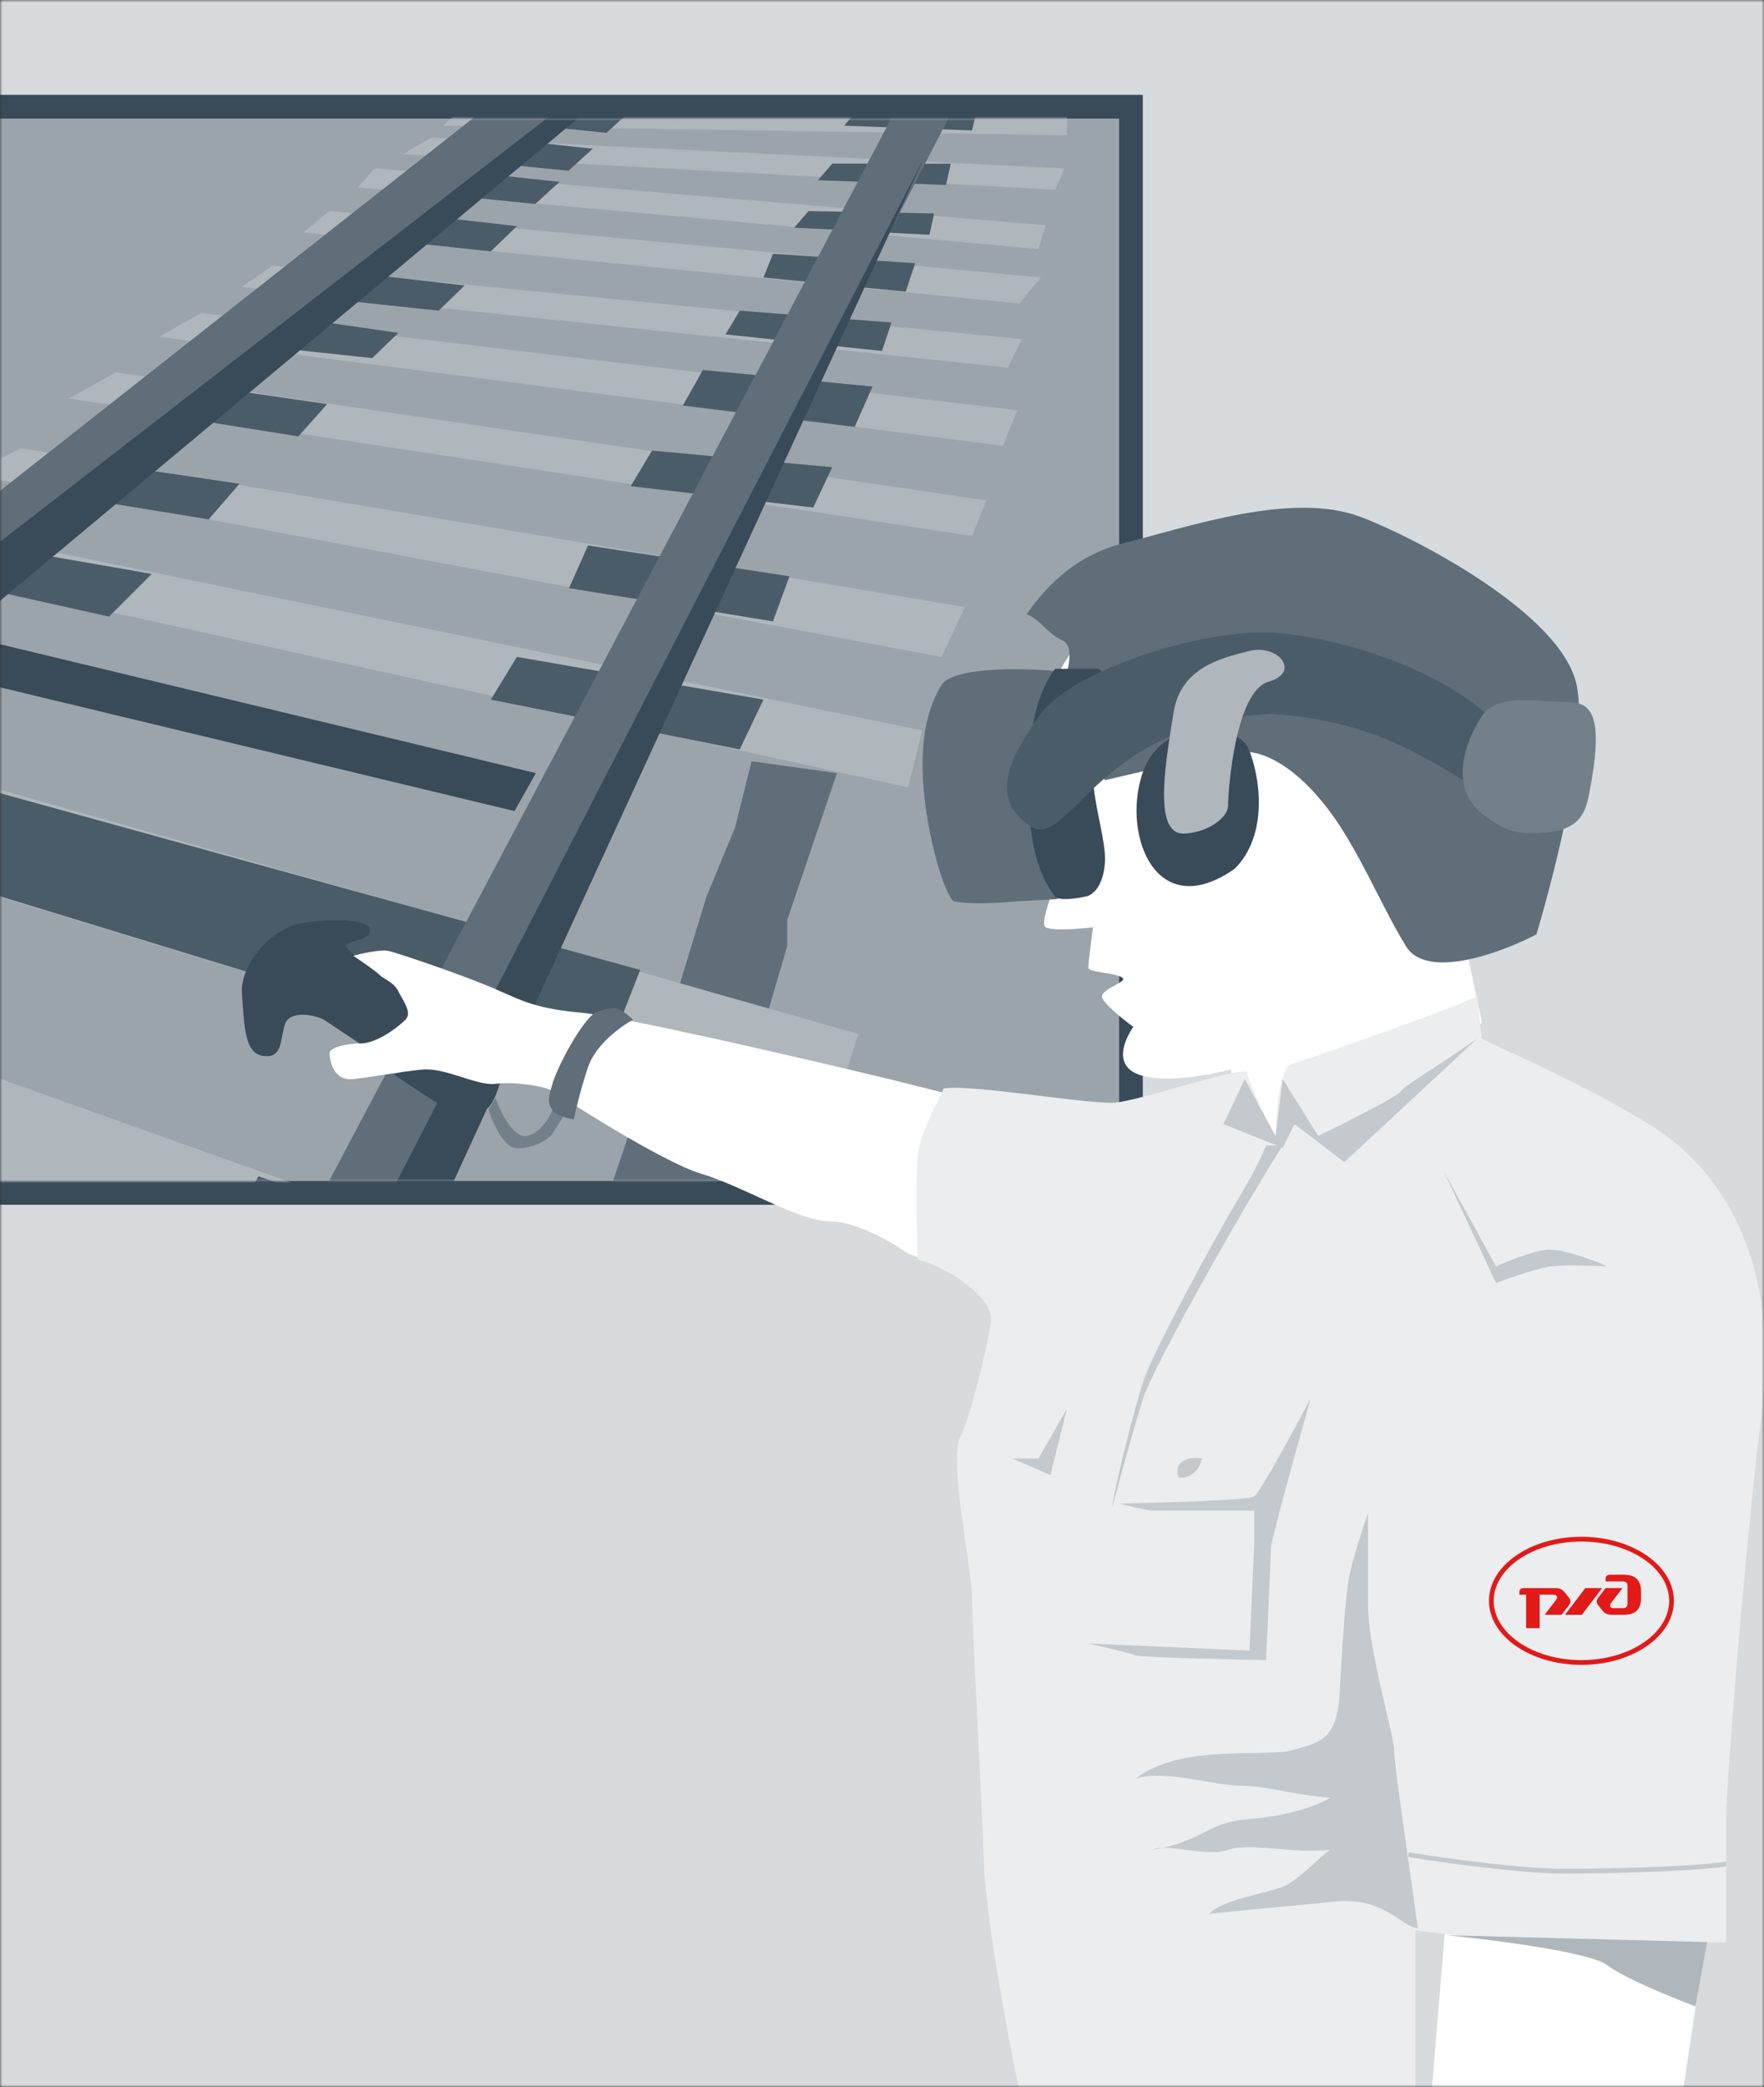 <svg width="372" height="440" viewBox="0 0 372 440" fill="none" xmlns="http://www.w3.org/2000/svg">
<rect x="0" y="0" width="372" height="440" fill="#333333" stroke="none"/>
<mask id="mask0_161_45725" style="mask-type:alpha" maskUnits="userSpaceOnUse" x="0" y="0" width="372" height="440">
<rect width="372" height="440" fill="#EBEDEE"/>
</mask>
<g mask="url(#mask0_161_45725)">
<rect width="372" height="440" fill="#D7DBDE"/>
<rect x="-159" y="20" width="400" height="234" fill="#394A58"/>
<rect x="-150" y="25" width="386" height="224" fill="#9BA4AB"/>
<mask id="mask1_161_45725" style="mask-type:alpha" maskUnits="userSpaceOnUse" x="-150" y="25" width="386" height="224">
<rect x="-150" y="25" width="386" height="224" fill="#9BA4AB"/>
</mask>
<g mask="url(#mask1_161_45725)">
<path d="M155 174.5L158.5 160.5L176.5 163L166 194V199.5L143.5 276L122.5 269L143.5 207L149 189L155 174.5Z" fill="#5F6E79"/>
<path d="M108.5 171L-10 142.5L-16 140L-5.5 134.5L113 163L108.5 171Z" fill="#394A58"/>
<path d="M-84 197.5L147.5 280L168.5 290L160.5 315L137.5 310L39.5 272.5L-100 216L-139.5 195L-120.5 179.5L-84 197.5Z" fill="#AFB7BC"/>
<path d="M97 294L40.5 273L54.5 248L109.5 266.5L97 294Z" fill="#4B5C69"/>
<path d="M191.5 166L-36 116L-24.5 109L194.5 154L191.5 166Z" fill="#AFB7BC"/>
<path d="M173.5 242L-94 160.5L-75.5 145L181 218L173.5 242Z" fill="#AFB7BC"/>
<path d="M198.5 138.5L-6.5 100L4.5 94.5L203.5 128L198.5 138.5Z" fill="#AFB7BC"/>
<path d="M205 113L14.5 84L24.5 78.5L208 105.5L205 113Z" fill="#AFB7BC"/>
<path d="M211.5 94L33.5 71L42.5 66L214.5 86.5L211.5 94Z" fill="#AFB7BC"/>
<path d="M212.5 77.5L51 60.5L57.5 56L215.5 71.5L212.5 77.5Z" fill="#AFB7BC"/>
<path d="M215 64L64 49L69.5 44.5L219.5 58.5L215 64Z" fill="#AFB7BC"/>
<path d="M219 52.5L75.5 39.5L79 35.5L220.5 47.5L219 52.5Z" fill="#AFB7BC"/>
<path d="M222.5 40L85 32.5L91 29L224.5 35.5L222.5 40Z" fill="#AFB7BC"/>
<path d="M225 28.5L93.5 26.5L98 22L225 24.5V28.5Z" fill="#AFB7BC"/>
<path d="M23 130L0.5 125L9 117L32 121L23 130Z" fill="#4B5C69"/>
<path d="M44 109.5L19.5 105.5L27 98.5L50.5 102L44 109.5Z" fill="#4B5C69"/>
<path d="M62.919 92L40 88.364L47.016 82L69 85.182L62.919 92Z" fill="#4B5C69"/>
<path d="M78.5 75.5L55 73L62.016 67L84 70.182L78.5 75.5Z" fill="#4B5C69"/>
<path d="M92.5 65.5L69 63L74.5 57.5L98 60.182L92.5 65.5Z" fill="#4B5C69"/>
<path d="M103.5 53L80 50.5L85.5 45L109 47.682L103.5 53Z" fill="#4B5C69"/>
<path d="M112.879 43L91 40.812L96.121 36L118 38.347L112.879 43Z" fill="#4B5C69"/>
<path d="M119.879 36L98 33.812L103.121 29L125 31.347L119.879 36Z" fill="#4B5C69"/>
<path d="M127.879 28L106 25.812L111.121 21L133 23.347L127.879 28Z" fill="#4B5C69"/>
<path d="M156 158L103.5 147.5L109 138.5L161 147.5L156 158Z" fill="#4B5C69"/>
<path d="M163 131L120 124L124 115L166.5 121.5L163 131Z" fill="#4B5C69"/>
<path d="M171.5 107L133 102.5L137.5 95L175.5 98.5L171.5 107Z" fill="#4B5C69"/>
<path d="M180.235 90L144 85.5L148.235 78L184 81.5L180.235 90Z" fill="#4B5C69"/>
<path d="M186 74L153 70.5L156 65.5L188 68L186 74Z" fill="#4B5C69"/>
<path d="M191 61.5L161 58.5L163 53.5L193 55.5L191 61.5Z" fill="#4B5C69"/>
<path d="M196 49.5L167.5 48L170.5 44.5L197 45L196 49.5Z" fill="#4B5C69"/>
<path d="M199.5 39L172.5 38L175.5 34.5H200.5L199.5 39Z" fill="#4B5C69"/>
<path d="M205 27.5L178 26.5L181 23H206L205 27.5Z" fill="#4B5C69"/>
<path d="M126 227.5L-55.5 172L-37 157L135 204.5L126 227.5Z" fill="#4B5C69"/>
<path d="M-120 209V198L106 20H122L-120 209Z" fill="#5F6E79"/>
<path d="M60 297H44L189 23H201L60 297Z" fill="#5F6E79"/>
<path d="M129 19L-125 231V211L123 19H129Z" fill="#394A58"/>
<path d="M195 33L75 294L58.5 298L195 33Z" fill="#394A58"/>
</g>
<path d="M108.5 242C106.1 241.6 103.833 236.5 103 234L104.5 231.5C105.5 234.333 108.2 239.9 111 239.5C113.8 239.1 115.833 235.667 116.5 234L119 235C118.5 235.833 117.3 237.8 116.5 239C115.5 240.5 111.5 242.5 108.5 242Z" fill="#73808A"/>
<path d="M68.525 215.125L83.525 225.125C90.525 225.125 94.525 217.625 94.025 216.125C93.525 214.625 87.525 210.625 85.025 208.625C82.525 206.625 73.525 201.125 73.025 199.625C72.525 198.125 78.025 198.625 78.025 196.125C78.025 193.625 69.525 193.625 63.525 194.625C57.525 195.625 50.525 203.125 51.025 209.625C51.525 216.125 51.525 222.125 55.525 222.625C59.525 223.125 59.025 219.625 60.025 216.125C61.025 212.625 67.025 214.125 68.525 215.125Z" fill="#394A58"/>
<path d="M94 233.5C92.8 233.1 86.167 228.667 83 226.5C84.833 226 88.9 225 90.5 225C92.1 225 101.167 227 105.5 228C105.167 229.333 104.2 232.3 103 233.5C101.5 235 95.5 234 94 233.5Z" fill="#394A58"/>
<path d="M229.5 204C229.5 203 230.5 195.5 230.5 195.5C230.5 195.5 222.5 196.5 220.5 195.5C218.5 194.5 226.5 177 226.5 177C224.5 169.167 220.7 152.2 221.5 147C222.3 141.8 227.167 135.5 229.5 133L272 153.5L309 199L312.5 215.5L272 270.5L259.5 225.5C259.5 225.5 246.5 229 240 226.5C233.5 224 239 216.5 239 216.5C239 216.5 233.5 212.5 232.5 210.5C231.5 208.5 238.5 207 236.5 206C234.5 205 229.5 205 229.5 204Z" fill="white"/>
<path d="M224 135C226.8 136.2 225.167 141.834 224 144.5L233 164.5C241.333 162.5 258.9 158.5 262.5 158.5C267 158.5 273.5 162 280 170.5C286.5 179 291 190.5 296.5 199.5C300.9 206.7 316.667 200.833 324 197C324 197 335.5 159.501 332.5 144.5C329.5 129.5 298.6 113.4 287 109C272.5 103.5 251 111 237 114.5C225.8 117.3 219.667 125 216.5 129.5C218.833 130.167 221.2 133.8 224 135Z" fill="#5F6E79"/>
<path d="M215 190C211.276 190.324 205.349 190.774 201.346 190.065C201.122 190.026 200.919 189.907 200.784 189.722C198.348 186.372 195.809 175.785 195 168.5C193.667 156.5 195.5 149.5 198.5 144.5C200.771 140.715 214.268 140.81 221.784 141.396C222.414 141.446 222.828 142.066 222.625 142.666C220.88 147.813 218 153.416 218 165.5C218 174.219 221.65 183.219 223.539 188.247C223.774 188.873 223.331 189.537 222.664 189.574L215 190Z" fill="#5F6E79"/>
<path d="M263.33 157.926C265.699 163.562 267.619 176.018 260.344 183.192C243.806 194.717 236.711 176.203 240.814 163.388C244.918 150.572 260.961 152.29 263.33 157.926Z" fill="#394A58"/>
<path d="M355.043 440L360 406.769H333.726C327.381 406.769 311.915 404.923 304.974 404L302 440H355.043Z" fill="white"/>
<path d="M187.5 227.5L201.5 231C200.833 234.667 199.5 243.1 199.5 247.5C199.5 251.9 206.833 261.667 210.5 266L209 270.5C203.167 268.5 191.4 264.4 191 264C190.5 263.5 181.5 257.5 175 257.5C168.5 257.5 156.5 250 148 247.5C139.5 245 118 231 116.5 230C115 229 108.5 228 104.5 228.5C100.5 229 94 225 89 225.5C84 226 79 227 74.5 227.5C70 228 69.5 223 69.5 222C69.5 221 72.5 220 76 220C79.5 220 84 216.5 85.5 215C87 213.5 85 211 84 209C83 207 81 206.5 80 205.5C79.2 204.7 76 202.5 74.5 201.5C76.333 201 80.4 200.1 82 200.5C84 201 94.5 204.5 102 207.5C109.5 210.5 111.5 212.5 122.5 213.5C131.3 214.3 169.5 223.167 187.5 227.5Z" fill="white"/>
<path d="M312.5 219L311.5 210C305.833 213 272 224.5 272 224.5C272 224.5 269 226 269 241.5L263 226.5C265 223.5 239.7 232.5 234.5 232.5C227 232.5 204.333 228.5 199 229.5C198 232 193.9 238.8 193.5 244C193 250.5 193.5 265.5 193.5 265.5C200.5 267.5 209 273.5 209 278C209 280.5 205 298 202.5 303C200 308 205 331 205 337C205 343 207 378.5 207.5 393C207.9 404.6 212.667 429.833 215 441H298.5V407C304.5 407.833 320.2 409.5 335 409.5H364V383.5C364 378 367.5 330.5 371.5 298C375.5 265.5 362.892 246.562 348.5 237.5C335 229 318.167 221.833 312.5 219Z" fill="#EBEDEE"/>
<path d="M327 267C324.2 267.4 318.167 269.5 315.5 270.5L304.5 247L315.5 267C317.667 266 322.8 263.9 326 263.5C329.2 263.1 336 265.667 339 267C336.167 266.833 329.8 266.6 327 267Z" fill="#C3C9CD"/>
<path d="M221.5 311L225 297L219 307.5H213.5L221.5 311Z" fill="#C3C9CD"/>
<path d="M222.5 141H231.5C233 141 233.65 147.049 231.5 153.5C228 164 233.5 175.5 233 182C232.6 187.2 230.167 188.833 229 189C226.833 189.5 223.25 189.937 222.5 189C220.5 186.5 216.5 180 217 165C217.213 158.604 217 148.5 222.5 141Z" fill="#394A58"/>
<path d="M313.5 150.5V167.5C299.5 159 289.5 152 268 150.5C230.5 152.5 225.5 180 217 174C208.5 168 213 159.5 219.5 150.5C226 141.5 254 132 270 133.5C282.8 134.7 302 140.5 313.5 150.5Z" fill="#4B5C69"/>
<path d="M258.987 169.738C258.987 172.738 253.987 175.738 249.487 175.738C242.987 175.738 245.987 159.738 247.487 150.238C248.987 140.738 257.487 138.738 263.487 137.238C269.487 135.738 274.487 141.738 267.487 143.738C260.487 145.738 258.987 166.738 258.987 169.738Z" fill="#AFB7BC"/>
<path d="M312.5 171.501C305.37 165.798 309.167 156.001 312.5 151.001C315.833 146 323.7 148.001 330.5 148.001C335.75 148.001 338.434 150.833 335 168C334 173 331.5 175 326 175.5C320.5 176 317.5 175.5 312.5 171.501Z" fill="#73808A"/>
<path d="M129.5 212.5C128.3 212.5 126.333 213.167 125.5 213.5C122.5 215.5 117.5 225 116.5 228.5C115.5 232 115.5 232.5 116.5 234C117.3 235.2 119.833 235.833 121 236C121.333 234.333 122.4 229.8 124 225C125.6 220.2 131 216.333 133.5 215C132.667 214.167 130.7 212.5 129.5 212.5Z" fill="#5F6E79"/>
<path d="M288.5 338.5C288.5 347.833 294 365.8 294 369C294 372.2 297.667 396.667 299 406.5C295.333 406.333 292 399.5 280.5 401C277.991 401.327 264 402.5 255 403.5C257.5 400.667 266.4 399.2 270 398C273.6 396.8 278 391.667 280.5 390C271.833 390.833 263.8 388.4 259 390C255.06 391.313 248.942 389.46 245.125 389.583C244.465 389.729 243.759 389.868 243 390C243.567 389.731 244.291 389.61 245.125 389.583C254.465 387.524 254.533 384.247 263.5 383.5C273.1 382.7 278.833 380.167 280.5 379C273.167 378.5 267 376.5 262 376.5C255.881 376.5 245.833 373 239.5 375C249 367.5 266.9 370.6 272.5 369C278.1 367.4 281.987 367 282.5 357C282.833 350.5 283.7 336.5 284.5 332.5C285.3 328.5 287.5 321.833 288.5 319V338.5Z" fill="#C3C9CD"/>
<path d="M267 350C267.333 342.833 268 328.1 268 326.5C268 324.917 273.545 304.938 276.407 294.828C272.938 301.385 265.7 314.7 264.5 315.5C263.3 316.3 245 316.833 236 317C238 317.5 242.2 318.5 243 318.5H264.5V325.5L263.5 348L229.5 346.5C232.5 347.167 238.7 348.6 239.5 349C240.3 349.4 258.167 349.833 267 350Z" fill="#C3C9CD"/>
<path d="M248.5 311.5C251.7 311.9 253.167 309 253.5 307.5C251.403 307.126 247.467 307.402 248.5 311.5Z" fill="#C3C9CD"/>
<path d="M295.5 230C296.3 228.8 302.667 225.167 311.5 219L283.5 245L273 237L270.5 242L258 237L262.5 227.5L269 239.5L270.5 227.5L278 239.5C283.5 236.833 294.7 231.2 295.5 230Z" fill="#C3C9CD"/>
<path d="M338.581 332.998V333.408H342.148C342.386 333.408 342.744 333.408 342.977 333.642C343.214 333.877 343.214 334.226 343.214 334.466V337.985C343.214 338.22 343.214 338.574 342.977 338.804C342.739 339.039 342.381 339.039 342.148 339.039H340.425C340.127 339.039 339.743 339.039 339.591 338.714C339.445 338.395 339.652 338.1 339.829 337.866L342.148 334.815H338.581L337.156 336.692C336.918 337.007 336.711 337.281 336.711 337.631C336.711 337.985 336.903 338.24 337.156 338.569L337.514 339.039C337.868 339.508 338.227 339.977 338.702 340.212C339.177 340.446 339.743 340.446 340.516 340.446H342.062C342.952 340.446 344.291 340.446 345.18 339.568C346.069 338.684 346.069 337.396 346.069 336.927V335.519C346.069 335.05 346.069 333.757 345.18 332.879C344.291 332 342.952 332 342.062 332H339.596C339.359 332 339.061 332 338.823 332.235C338.581 332.469 338.581 332.764 338.581 332.998Z" fill="#E21A1A"/>
<path d="M334.306 334.821H337.868L333.593 340.452H330.026L334.306 334.821Z" fill="#E21A1A"/>
<path d="M320.4 335.814C320.4 335.579 320.4 335.285 320.637 335.05C320.875 334.816 321.173 334.816 321.41 334.816H327.383C328.156 334.816 328.722 334.816 329.197 335.05C329.672 335.285 330.031 335.754 330.39 336.223L330.744 336.693C330.996 337.027 331.188 337.282 331.188 337.631C331.188 337.986 330.981 338.255 330.744 338.57L329.319 340.447H325.751L328.07 337.392C328.247 337.157 328.46 336.862 328.308 336.538C328.156 336.213 327.772 336.213 327.474 336.213H324.685V343.257H321.835V336.223H320.41V335.814" fill="#E21A1A"/>
<path d="M352.5 337.5C352.5 341.017 350.441 344.255 347.004 346.635C343.569 349.013 338.796 350.5 333.5 350.5C328.204 350.5 323.431 349.013 319.996 346.635C316.559 344.255 314.5 341.017 314.5 337.5C314.5 333.983 316.559 330.745 319.996 328.365C323.431 325.987 328.204 324.5 333.5 324.5C338.796 324.5 343.569 325.987 347.004 328.365C350.441 330.745 352.5 333.983 352.5 337.5Z" stroke="#E21A1A"/>
<path fill-rule="evenodd" clip-rule="evenodd" d="M329.5 395C321.055 395 303.586 392.66 296.914 391.493L297.086 390.508C303.747 391.674 321.145 394 329.5 394C337.906 394 355.804 393.666 363.929 392.505L364.071 393.495C355.863 394.668 337.894 395 329.5 395Z" fill="#C3C9CD"/>
<path d="M338.884 414.29C335.348 411.581 314.821 408.968 305 408L360 409.452L357.545 423C352.798 421.226 342.42 417 338.884 414.29Z" fill="#AFB7BC"/>
<path d="M241 295C243 288.6 261.167 256.167 270.5 241.5H267C265 246.5 260.7 253.5 259.5 255.5C258 258 243 285 241 291.5C239.4 296.7 235.333 311.833 234.5 318C235.833 313 239 301.4 241 295Z" fill="#C3C9CD"/>
</g>
</svg>
